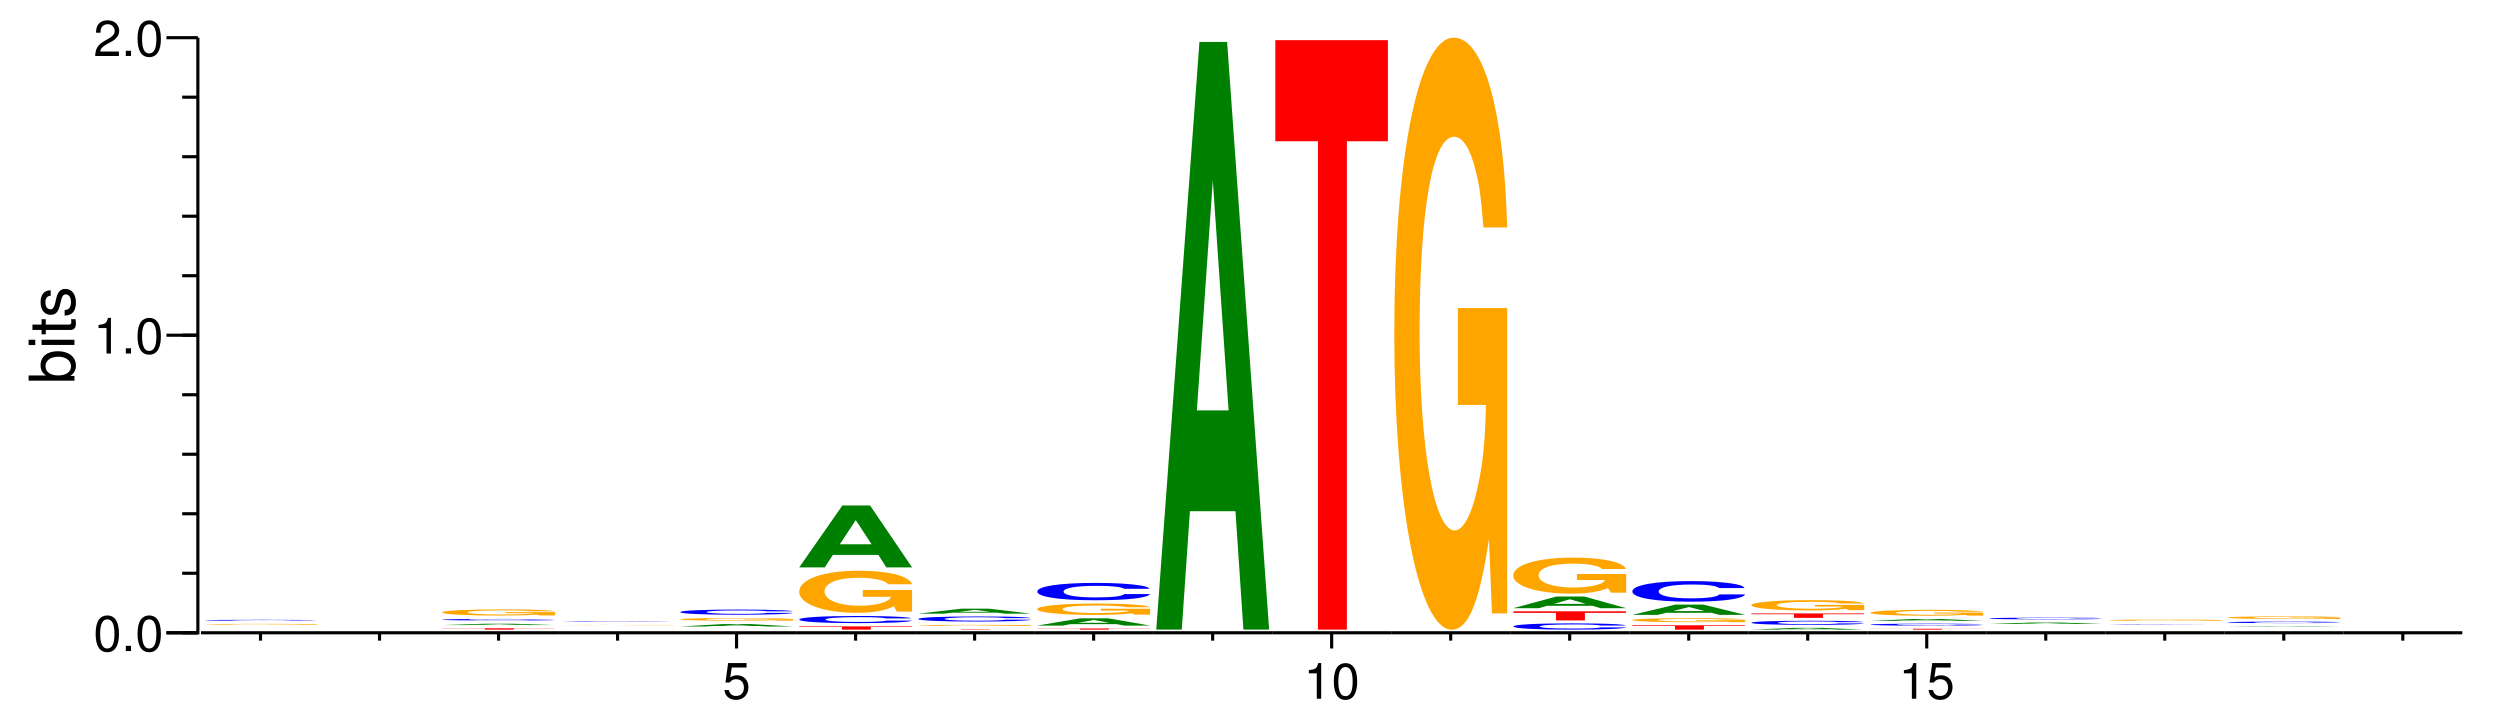 <?xml version="1.0" encoding="UTF-8"?>
<svg xmlns="http://www.w3.org/2000/svg" xmlns:xlink="http://www.w3.org/1999/xlink" width="398pt" height="114pt" viewBox="0 0 398 114" version="1.1">
<defs>
<g>
<symbol overflow="visible" id="glyph0-0">
<path style="stroke:none;" d=""/>
</symbol>
<symbol overflow="visible" id="glyph0-1">
<path style="stroke:none;" d="M 2.203 -5.672 C 1.672 -5.672 1.188 -5.438 0.891 -5.047 C 0.531 -4.547 0.344 -3.797 0.344 -2.75 C 0.344 -0.828 0.984 0.188 2.203 0.188 C 3.406 0.188 4.062 -0.828 4.062 -2.703 C 4.062 -3.797 3.875 -4.531 3.5 -5.047 C 3.203 -5.453 2.734 -5.672 2.203 -5.672 Z M 2.203 -5.047 C 2.953 -5.047 3.344 -4.281 3.344 -2.766 C 3.344 -1.156 2.969 -0.406 2.188 -0.406 C 1.438 -0.406 1.062 -1.188 1.062 -2.734 C 1.062 -4.281 1.438 -5.047 2.203 -5.047 Z M 2.203 -5.047 "/>
</symbol>
<symbol overflow="visible" id="glyph0-2">
<path style="stroke:none;" d="M 1.531 -0.828 L 0.703 -0.828 L 0.703 0 L 1.531 0 Z M 1.531 -0.828 "/>
</symbol>
<symbol overflow="visible" id="glyph0-3">
<path style="stroke:none;" d="M 2.078 -4.047 L 2.078 0 L 2.781 0 L 2.781 -5.672 L 2.312 -5.672 C 2.062 -4.797 1.906 -4.688 0.812 -4.547 L 0.812 -4.047 Z M 2.078 -4.047 "/>
</symbol>
<symbol overflow="visible" id="glyph0-4">
<path style="stroke:none;" d="M 4.047 -0.703 L 1.062 -0.703 C 1.141 -1.156 1.391 -1.453 2.094 -1.859 L 2.891 -2.297 C 3.688 -2.734 4.094 -3.312 4.094 -4.016 C 4.094 -4.484 3.891 -4.922 3.562 -5.234 C 3.219 -5.531 2.812 -5.672 2.266 -5.672 C 1.547 -5.672 1.016 -5.422 0.703 -4.938 C 0.5 -4.625 0.422 -4.281 0.406 -3.703 L 1.109 -3.703 C 1.125 -4.094 1.172 -4.312 1.266 -4.5 C 1.453 -4.844 1.828 -5.062 2.25 -5.062 C 2.891 -5.062 3.375 -4.594 3.375 -3.984 C 3.375 -3.547 3.109 -3.156 2.594 -2.875 L 1.859 -2.453 C 0.688 -1.781 0.344 -1.25 0.266 0 L 4.047 0 Z M 4.047 -0.703 "/>
</symbol>
<symbol overflow="visible" id="glyph0-5">
<path style="stroke:none;" d="M 3.812 -5.672 L 0.875 -5.672 L 0.453 -2.578 L 1.109 -2.578 C 1.438 -2.969 1.703 -3.109 2.156 -3.109 C 2.906 -3.109 3.391 -2.594 3.391 -1.75 C 3.391 -0.938 2.906 -0.438 2.141 -0.438 C 1.531 -0.438 1.156 -0.75 0.984 -1.391 L 0.281 -1.391 C 0.375 -0.922 0.453 -0.703 0.625 -0.5 C 0.938 -0.062 1.516 0.188 2.156 0.188 C 3.297 0.188 4.109 -0.641 4.109 -1.844 C 4.109 -2.969 3.359 -3.734 2.266 -3.734 C 1.875 -3.734 1.547 -3.625 1.219 -3.391 L 1.453 -4.969 L 3.812 -4.969 Z M 3.812 -5.672 "/>
</symbol>
<symbol overflow="visible" id="glyph1-0">
<path style="stroke:none;" d=""/>
</symbol>
<symbol overflow="visible" id="glyph1-1">
<path style="stroke:none;" d="M -7.297 -0.547 L 0 -0.547 L 0 -1.297 L -0.672 -1.297 C -0.062 -1.688 0.234 -2.219 0.234 -2.953 C 0.234 -4.328 -0.906 -5.234 -2.641 -5.234 C -4.344 -5.234 -5.391 -4.375 -5.391 -2.984 C -5.391 -2.266 -5.125 -1.766 -4.531 -1.375 L -7.297 -1.375 Z M -4.609 -2.828 C -4.609 -3.766 -3.797 -4.359 -2.547 -4.359 C -1.359 -4.359 -0.547 -3.734 -0.547 -2.828 C -0.547 -1.938 -1.344 -1.375 -2.578 -1.375 C -3.812 -1.375 -4.609 -1.938 -4.609 -2.828 Z M -4.609 -2.828 "/>
</symbol>
<symbol overflow="visible" id="glyph1-2">
<path style="stroke:none;" d="M -5.234 -1.5 L -5.234 -0.672 L 0 -0.672 L 0 -1.5 Z M -7.297 -1.5 L -7.297 -0.656 L -6.234 -0.656 L -6.234 -1.5 Z M -7.297 -1.5 "/>
</symbol>
<symbol overflow="visible" id="glyph1-3">
<path style="stroke:none;" d="M -5.234 -2.547 L -5.234 -1.688 L -6.688 -1.688 L -6.688 -0.844 L -5.234 -0.844 L -5.234 -0.141 L -4.562 -0.141 L -4.562 -0.844 L -0.594 -0.844 C -0.062 -0.844 0.234 -1.203 0.234 -1.859 C 0.234 -2.078 0.203 -2.266 0.156 -2.547 L -0.547 -2.547 C -0.516 -2.422 -0.5 -2.312 -0.5 -2.141 C -0.5 -1.781 -0.594 -1.688 -0.969 -1.688 L -4.562 -1.688 L -4.562 -2.547 Z M -5.234 -2.547 "/>
</symbol>
<symbol overflow="visible" id="glyph1-4">
<path style="stroke:none;" d="M -3.781 -4.375 C -4.812 -4.375 -5.391 -3.688 -5.391 -2.484 C -5.391 -1.266 -4.766 -0.469 -3.797 -0.469 C -2.969 -0.469 -2.578 -0.891 -2.281 -2.125 L -2.094 -2.906 C -1.953 -3.484 -1.734 -3.719 -1.375 -3.719 C -0.875 -3.719 -0.547 -3.234 -0.547 -2.5 C -0.547 -2.047 -0.672 -1.672 -0.891 -1.453 C -1.047 -1.328 -1.188 -1.266 -1.562 -1.219 L -1.562 -0.344 C -0.344 -0.375 0.234 -1.062 0.234 -2.438 C 0.234 -3.75 -0.422 -4.594 -1.438 -4.594 C -2.203 -4.594 -2.641 -4.156 -2.891 -3.109 L -3.078 -2.312 C -3.234 -1.625 -3.453 -1.344 -3.828 -1.344 C -4.312 -1.344 -4.625 -1.766 -4.625 -2.453 C -4.625 -3.125 -4.328 -3.484 -3.781 -3.5 Z M -3.781 -4.375 "/>
</symbol>
<symbol overflow="visible" id="glyph2-0">
<path style="stroke:none;" d=""/>
</symbol>
<symbol overflow="visible" id="glyph2-1">
<path style="stroke:none;" d="M 19.094 -0.078 L 11.25 -0.078 L 11.25 -0.047 L 15.719 -0.047 C 15.609 -0.047 15.344 -0.031 14.75 -0.031 C 13.781 -0.016 12.281 -0.016 10.75 -0.016 C 7.469 -0.016 5.156 -0.047 5.156 -0.062 C 5.156 -0.094 7.203 -0.109 10.641 -0.109 C 12.031 -0.109 13.219 -0.109 14.094 -0.109 C 14.672 -0.094 14.953 -0.094 15.312 -0.094 L 19.094 -0.094 C 18.609 -0.109 15.344 -0.141 10.609 -0.141 C 4.969 -0.141 1.125 -0.109 1.125 -0.062 C 1.125 -0.031 5 0 10.281 0 C 12.922 0 14.688 0 16.203 -0.016 L 16.672 0 L 19.094 0 Z M 19.094 -0.078 "/>
</symbol>
<symbol overflow="visible" id="glyph3-0">
<path style="stroke:none;" d=""/>
</symbol>
<symbol overflow="visible" id="glyph3-1">
<path style="stroke:none;" d="M 19.078 -0.094 C 18.953 -0.109 18.578 -0.125 17.719 -0.125 C 16.141 -0.141 13.625 -0.156 10.578 -0.156 C 4.812 -0.156 1.234 -0.125 1.234 -0.078 C 1.234 -0.031 4.781 0 10.469 0 C 15.562 0 18.922 -0.016 19.172 -0.047 L 15.078 -0.047 C 14.797 -0.031 13.188 -0.016 10.578 -0.016 C 7.328 -0.016 5.422 -0.047 5.422 -0.078 C 5.422 -0.109 7.422 -0.125 10.719 -0.125 C 13.156 -0.125 14.531 -0.125 15.078 -0.094 Z M 19.078 -0.094 "/>
</symbol>
<symbol overflow="visible" id="glyph4-0">
<path style="stroke:none;" d=""/>
</symbol>
<symbol overflow="visible" id="glyph4-1">
<path style="stroke:none;" d="M 11.828 -0.188 L 18.359 -0.188 L 18.359 -0.219 L 0.438 -0.219 L 0.438 -0.188 L 7.219 -0.188 L 7.219 0 L 11.828 0 Z M 11.828 -0.188 "/>
</symbol>
<symbol overflow="visible" id="glyph5-0">
<path style="stroke:none;" d=""/>
</symbol>
<symbol overflow="visible" id="glyph5-1">
<path style="stroke:none;" d="M 13.297 -0.047 L 14.562 0 L 18.656 0 L 11.969 -0.219 L 7.562 -0.219 L 0.688 0 L 4.75 0 L 6.047 -0.047 Z M 12.203 -0.078 L 7.156 -0.078 L 9.688 -0.172 Z M 12.203 -0.078 "/>
</symbol>
<symbol overflow="visible" id="glyph6-0">
<path style="stroke:none;" d=""/>
</symbol>
<symbol overflow="visible" id="glyph6-1">
<path style="stroke:none;" d="M 19.078 -0.156 C 18.953 -0.188 18.578 -0.188 17.719 -0.203 C 16.141 -0.234 13.625 -0.25 10.578 -0.25 C 4.812 -0.25 1.234 -0.203 1.234 -0.125 C 1.234 -0.047 4.781 0 10.469 0 C 15.562 0 18.922 -0.031 19.172 -0.078 L 15.078 -0.078 C 14.797 -0.047 13.188 -0.031 10.578 -0.031 C 7.328 -0.031 5.422 -0.062 5.422 -0.125 C 5.422 -0.172 7.422 -0.203 10.719 -0.203 C 13.156 -0.203 14.531 -0.188 15.078 -0.156 Z M 19.078 -0.156 "/>
</symbol>
<symbol overflow="visible" id="glyph7-0">
<path style="stroke:none;" d=""/>
</symbol>
<symbol overflow="visible" id="glyph7-1">
<path style="stroke:none;" d="M 19.094 -0.516 L 11.25 -0.516 L 11.25 -0.344 L 15.719 -0.344 C 15.609 -0.297 15.344 -0.266 14.75 -0.234 C 13.781 -0.172 12.281 -0.141 10.75 -0.141 C 7.469 -0.141 5.156 -0.281 5.156 -0.469 C 5.156 -0.672 7.203 -0.797 10.641 -0.797 C 12.031 -0.797 13.219 -0.781 14.094 -0.734 C 14.672 -0.719 14.953 -0.688 15.312 -0.641 L 19.094 -0.641 C 18.609 -0.844 15.344 -0.953 10.609 -0.953 C 4.969 -0.953 1.125 -0.766 1.125 -0.469 C 1.125 -0.172 5 0.031 10.281 0.031 C 12.922 0.031 14.688 -0.016 16.203 -0.125 L 16.672 0 L 19.094 0 Z M 19.094 -0.516 "/>
</symbol>
<symbol overflow="visible" id="glyph8-0">
<path style="stroke:none;" d=""/>
</symbol>
<symbol overflow="visible" id="glyph8-1">
<path style="stroke:none;" d="M 19.094 -0.031 L 11.25 -0.031 L 11.25 -0.016 L 15.719 -0.016 C 15.609 -0.016 15.344 -0.016 14.75 -0.016 C 13.781 -0.016 12.281 0 10.75 0 C 7.469 0 5.156 -0.016 5.156 -0.016 C 5.156 -0.031 7.203 -0.047 10.641 -0.047 C 12.031 -0.047 13.219 -0.031 14.094 -0.031 C 14.672 -0.031 14.953 -0.031 15.312 -0.031 L 19.094 -0.031 C 18.609 -0.047 15.344 -0.047 10.609 -0.047 C 4.969 -0.047 1.125 -0.031 1.125 -0.016 C 1.125 -0.016 5 0 10.281 0 C 12.922 0 14.688 0 16.203 0 L 19.094 0 Z M 19.094 -0.031 "/>
</symbol>
<symbol overflow="visible" id="glyph9-0">
<path style="stroke:none;" d=""/>
</symbol>
<symbol overflow="visible" id="glyph9-1">
<path style="stroke:none;" d="M 19.078 -0.047 C 18.953 -0.062 18.578 -0.062 17.719 -0.062 C 16.141 -0.078 13.625 -0.078 10.578 -0.078 C 4.812 -0.078 1.234 -0.062 1.234 -0.031 C 1.234 -0.016 4.781 0 10.469 0 C 15.562 0 18.922 -0.016 19.172 -0.031 L 15.078 -0.031 C 14.797 -0.016 13.188 -0.016 10.578 -0.016 C 7.328 -0.016 5.422 -0.016 5.422 -0.031 C 5.422 -0.047 7.422 -0.062 10.719 -0.062 C 13.156 -0.062 14.531 -0.062 15.078 -0.047 Z M 19.078 -0.047 "/>
</symbol>
<symbol overflow="visible" id="glyph10-0">
<path style="stroke:none;" d=""/>
</symbol>
<symbol overflow="visible" id="glyph10-1">
<path style="stroke:none;" d="M 13.297 -0.078 L 14.562 0 L 18.656 0 L 11.969 -0.391 L 7.562 -0.391 L 0.688 0 L 4.75 0 L 6.047 -0.078 Z M 12.203 -0.141 L 7.156 -0.141 L 9.688 -0.297 Z M 12.203 -0.141 "/>
</symbol>
<symbol overflow="visible" id="glyph11-0">
<path style="stroke:none;" d=""/>
</symbol>
<symbol overflow="visible" id="glyph11-1">
<path style="stroke:none;" d="M 19.094 -0.234 L 11.25 -0.234 L 11.25 -0.156 L 15.719 -0.156 C 15.609 -0.125 15.344 -0.125 14.75 -0.094 C 13.781 -0.078 12.281 -0.062 10.75 -0.062 C 7.469 -0.062 5.156 -0.125 5.156 -0.203 C 5.156 -0.297 7.203 -0.359 10.641 -0.359 C 12.031 -0.359 13.219 -0.344 14.094 -0.328 C 14.672 -0.312 14.953 -0.312 15.312 -0.297 L 19.094 -0.297 C 18.609 -0.375 15.344 -0.422 10.609 -0.422 C 4.969 -0.422 1.125 -0.344 1.125 -0.203 C 1.125 -0.078 5 0.016 10.281 0.016 C 12.922 0.016 14.688 -0.016 16.203 -0.062 L 16.672 0 L 19.094 0 Z M 19.094 -0.234 "/>
</symbol>
<symbol overflow="visible" id="glyph12-0">
<path style="stroke:none;" d=""/>
</symbol>
<symbol overflow="visible" id="glyph12-1">
<path style="stroke:none;" d="M 19.078 -0.516 C 18.953 -0.594 18.578 -0.625 17.719 -0.672 C 16.141 -0.75 13.625 -0.797 10.578 -0.797 C 4.812 -0.797 1.234 -0.641 1.234 -0.391 C 1.234 -0.125 4.781 0.031 10.469 0.031 C 15.562 0.031 18.922 -0.094 19.172 -0.266 L 15.078 -0.266 C 14.797 -0.172 13.188 -0.109 10.578 -0.109 C 7.328 -0.109 5.422 -0.219 5.422 -0.391 C 5.422 -0.562 7.422 -0.656 10.719 -0.656 C 13.156 -0.656 14.531 -0.609 15.078 -0.516 Z M 19.078 -0.516 "/>
</symbol>
<symbol overflow="visible" id="glyph13-0">
<path style="stroke:none;" d=""/>
</symbol>
<symbol overflow="visible" id="glyph13-1">
<path style="stroke:none;" d="M 11.828 -0.422 L 18.359 -0.422 L 18.359 -0.516 L 0.438 -0.516 L 0.438 -0.422 L 7.219 -0.422 L 7.219 0 L 11.828 0 Z M 11.828 -0.422 "/>
</symbol>
<symbol overflow="visible" id="glyph14-0">
<path style="stroke:none;" d=""/>
</symbol>
<symbol overflow="visible" id="glyph14-1">
<path style="stroke:none;" d="M 19.078 -0.719 C 18.953 -0.812 18.578 -0.875 17.719 -0.938 C 16.141 -1.047 13.625 -1.109 10.578 -1.109 C 4.812 -1.109 1.234 -0.891 1.234 -0.531 C 1.234 -0.188 4.781 0.031 10.469 0.031 C 15.562 0.031 18.922 -0.125 19.172 -0.375 L 15.078 -0.375 C 14.797 -0.234 13.188 -0.156 10.578 -0.156 C 7.328 -0.156 5.422 -0.297 5.422 -0.531 C 5.422 -0.781 7.422 -0.922 10.719 -0.922 C 13.156 -0.922 14.531 -0.859 15.078 -0.719 Z M 19.078 -0.719 "/>
</symbol>
<symbol overflow="visible" id="glyph15-0">
<path style="stroke:none;" d=""/>
</symbol>
<symbol overflow="visible" id="glyph15-1">
<path style="stroke:none;" d="M 19.094 -3.438 L 11.25 -3.438 L 11.25 -2.344 L 15.719 -2.344 C 15.609 -1.984 15.344 -1.766 14.75 -1.531 C 13.781 -1.141 12.281 -0.922 10.75 -0.922 C 7.469 -0.922 5.156 -1.844 5.156 -3.172 C 5.156 -4.547 7.203 -5.375 10.641 -5.375 C 12.031 -5.375 13.219 -5.234 14.094 -4.984 C 14.672 -4.828 14.953 -4.688 15.312 -4.344 L 19.094 -4.344 C 18.609 -5.672 15.344 -6.5 10.609 -6.5 C 4.969 -6.5 1.125 -5.141 1.125 -3.141 C 1.125 -1.203 5 0.203 10.281 0.203 C 12.922 0.203 14.688 -0.109 16.203 -0.828 L 16.672 0.016 L 19.094 0.016 Z M 19.094 -3.438 "/>
</symbol>
<symbol overflow="visible" id="glyph16-0">
<path style="stroke:none;" d=""/>
</symbol>
<symbol overflow="visible" id="glyph16-1">
<path style="stroke:none;" d="M 13.297 -1.984 L 14.562 0 L 18.656 0 L 11.969 -9.859 L 7.562 -9.859 L 0.688 0 L 4.75 0 L 6.047 -1.984 Z M 12.203 -3.688 L 7.156 -3.688 L 9.688 -7.531 Z M 12.203 -3.688 "/>
</symbol>
<symbol overflow="visible" id="glyph17-0">
<path style="stroke:none;" d=""/>
</symbol>
<symbol overflow="visible" id="glyph17-1">
<path style="stroke:none;" d="M 11.828 -0.062 L 18.359 -0.062 L 0.438 -0.062 L 7.219 -0.062 L 7.219 0 L 11.828 0 Z M 11.828 -0.062 "/>
</symbol>
<symbol overflow="visible" id="glyph18-0">
<path style="stroke:none;" d=""/>
</symbol>
<symbol overflow="visible" id="glyph18-1">
<path style="stroke:none;" d="M 19.094 -0.094 L 11.25 -0.094 L 11.25 -0.062 L 15.719 -0.062 C 15.609 -0.047 15.344 -0.047 14.75 -0.047 C 13.781 -0.031 12.281 -0.031 10.75 -0.031 C 7.469 -0.031 5.156 -0.047 5.156 -0.078 C 5.156 -0.125 7.203 -0.141 10.641 -0.141 C 12.031 -0.141 13.219 -0.141 14.094 -0.125 C 14.672 -0.125 14.953 -0.125 15.312 -0.109 L 19.094 -0.109 C 18.609 -0.156 15.344 -0.172 10.609 -0.172 C 4.969 -0.172 1.125 -0.141 1.125 -0.078 C 1.125 -0.031 5 0 10.281 0 C 12.922 0 14.688 0 16.203 -0.016 L 16.672 0 L 19.094 0 Z M 19.094 -0.094 "/>
</symbol>
<symbol overflow="visible" id="glyph19-0">
<path style="stroke:none;" d=""/>
</symbol>
<symbol overflow="visible" id="glyph19-1">
<path style="stroke:none;" d="M 19.078 -0.516 C 18.953 -0.578 18.578 -0.625 17.719 -0.672 C 16.141 -0.75 13.625 -0.781 10.578 -0.781 C 4.812 -0.781 1.234 -0.625 1.234 -0.375 C 1.234 -0.125 4.781 0.031 10.469 0.031 C 15.562 0.031 18.922 -0.094 19.172 -0.266 L 15.078 -0.266 C 14.797 -0.172 13.188 -0.109 10.578 -0.109 C 7.328 -0.109 5.422 -0.203 5.422 -0.375 C 5.422 -0.547 7.422 -0.656 10.719 -0.656 C 13.156 -0.656 14.531 -0.609 15.078 -0.516 Z M 19.078 -0.516 "/>
</symbol>
<symbol overflow="visible" id="glyph20-0">
<path style="stroke:none;" d=""/>
</symbol>
<symbol overflow="visible" id="glyph20-1">
<path style="stroke:none;" d="M 13.297 -0.156 L 14.562 0 L 18.656 0 L 11.969 -0.797 L 7.562 -0.797 L 0.688 0 L 4.75 0 L 6.047 -0.156 Z M 12.203 -0.297 L 7.156 -0.297 L 9.688 -0.609 Z M 12.203 -0.297 "/>
</symbol>
<symbol overflow="visible" id="glyph21-0">
<path style="stroke:none;" d=""/>
</symbol>
<symbol overflow="visible" id="glyph21-1">
<path style="stroke:none;" d="M 11.828 -0.156 L 18.359 -0.156 L 18.359 -0.188 L 0.438 -0.188 L 0.438 -0.156 L 7.219 -0.156 L 7.219 0 L 11.828 0 Z M 11.828 -0.156 "/>
</symbol>
<symbol overflow="visible" id="glyph22-0">
<path style="stroke:none;" d=""/>
</symbol>
<symbol overflow="visible" id="glyph22-1">
<path style="stroke:none;" d="M 13.297 -0.234 L 14.562 0 L 18.656 0 L 11.969 -1.156 L 7.562 -1.156 L 0.688 0 L 4.75 0 L 6.047 -0.234 Z M 12.203 -0.438 L 7.156 -0.438 L 9.688 -0.891 Z M 12.203 -0.438 "/>
</symbol>
<symbol overflow="visible" id="glyph23-0">
<path style="stroke:none;" d=""/>
</symbol>
<symbol overflow="visible" id="glyph23-1">
<path style="stroke:none;" d="M 19.094 -0.938 L 11.25 -0.938 L 11.25 -0.641 L 15.719 -0.641 C 15.609 -0.531 15.344 -0.484 14.75 -0.422 C 13.781 -0.312 12.281 -0.25 10.75 -0.25 C 7.469 -0.25 5.156 -0.5 5.156 -0.859 C 5.156 -1.234 7.203 -1.453 10.641 -1.453 C 12.031 -1.453 13.219 -1.422 14.094 -1.344 C 14.672 -1.312 14.953 -1.266 15.312 -1.172 L 19.094 -1.172 C 18.609 -1.531 15.344 -1.766 10.609 -1.766 C 4.969 -1.766 1.125 -1.391 1.125 -0.859 C 1.125 -0.328 5 0.047 10.281 0.047 C 12.922 0.047 14.688 -0.031 16.203 -0.219 L 16.672 0 L 19.094 0 Z M 19.094 -0.938 "/>
</symbol>
<symbol overflow="visible" id="glyph24-0">
<path style="stroke:none;" d=""/>
</symbol>
<symbol overflow="visible" id="glyph24-1">
<path style="stroke:none;" d="M 19.078 -1.75 C 18.953 -1.969 18.578 -2.125 17.719 -2.266 C 16.141 -2.531 13.625 -2.688 10.578 -2.688 C 4.812 -2.688 1.234 -2.156 1.234 -1.297 C 1.234 -0.453 4.781 0.078 10.469 0.078 C 15.562 0.078 18.922 -0.297 19.172 -0.906 L 15.078 -0.906 C 14.797 -0.562 13.188 -0.375 10.578 -0.375 C 7.328 -0.375 5.422 -0.719 5.422 -1.297 C 5.422 -1.875 7.422 -2.219 10.719 -2.219 C 13.156 -2.219 14.531 -2.062 15.078 -1.75 Z M 19.078 -1.75 "/>
</symbol>
<symbol overflow="visible" id="glyph25-0">
<path style="stroke:none;" d=""/>
</symbol>
<symbol overflow="visible" id="glyph25-1">
<path style="stroke:none;" d="M 13.297 -18.859 L 14.562 0 L 18.656 0 L 11.969 -93.562 L 7.562 -93.562 L 0.688 0 L 4.75 0 L 6.047 -18.859 Z M 12.203 -34.906 L 7.156 -34.906 L 9.688 -71.484 Z M 12.203 -34.906 "/>
</symbol>
<symbol overflow="visible" id="glyph26-0">
<path style="stroke:none;" d=""/>
</symbol>
<symbol overflow="visible" id="glyph26-1">
<path style="stroke:none;" d="M 11.828 -77.75 L 18.359 -77.75 L 18.359 -93.844 L 0.438 -93.844 L 0.438 -77.75 L 7.219 -77.75 L 7.219 0 L 11.828 0 Z M 11.828 -77.75 "/>
</symbol>
<symbol overflow="visible" id="glyph27-0">
<path style="stroke:none;" d=""/>
</symbol>
<symbol overflow="visible" id="glyph27-1">
<path style="stroke:none;" d="M 19.094 -48.359 L 11.25 -48.359 L 11.25 -32.938 L 15.719 -32.938 C 15.609 -27.875 15.344 -24.797 14.75 -21.594 C 13.781 -16.156 12.281 -12.953 10.75 -12.953 C 7.469 -12.953 5.156 -26.031 5.156 -44.531 C 5.156 -63.906 7.203 -75.625 10.641 -75.625 C 12.031 -75.625 13.219 -73.766 14.094 -70.188 C 14.672 -67.969 14.953 -65.875 15.312 -61.188 L 19.094 -61.188 C 18.609 -79.812 15.344 -91.406 10.609 -91.406 C 4.969 -91.406 1.125 -72.281 1.125 -44.281 C 1.125 -17.031 5 2.844 10.281 2.844 C 12.922 2.844 14.688 -1.484 16.203 -11.594 L 16.672 0.25 L 19.094 0.25 Z M 19.094 -48.359 "/>
</symbol>
<symbol overflow="visible" id="glyph28-0">
<path style="stroke:none;" d=""/>
</symbol>
<symbol overflow="visible" id="glyph28-1">
<path style="stroke:none;" d="M 19.078 -0.625 C 18.953 -0.719 18.578 -0.766 17.719 -0.828 C 16.141 -0.922 13.625 -0.969 10.578 -0.969 C 4.812 -0.969 1.234 -0.781 1.234 -0.469 C 1.234 -0.156 4.781 0.031 10.469 0.031 C 15.562 0.031 18.922 -0.109 19.172 -0.328 L 15.078 -0.328 C 14.797 -0.203 13.188 -0.141 10.578 -0.141 C 7.328 -0.141 5.422 -0.266 5.422 -0.469 C 5.422 -0.672 7.422 -0.797 10.719 -0.797 C 13.156 -0.797 14.531 -0.75 15.078 -0.625 Z M 19.078 -0.625 "/>
</symbol>
<symbol overflow="visible" id="glyph29-0">
<path style="stroke:none;" d=""/>
</symbol>
<symbol overflow="visible" id="glyph29-1">
<path style="stroke:none;" d="M 11.828 -1.203 L 18.359 -1.203 L 18.359 -1.453 L 0.438 -1.453 L 0.438 -1.203 L 7.219 -1.203 L 7.219 0 L 11.828 0 Z M 11.828 -1.203 "/>
</symbol>
<symbol overflow="visible" id="glyph30-0">
<path style="stroke:none;" d=""/>
</symbol>
<symbol overflow="visible" id="glyph30-1">
<path style="stroke:none;" d="M 13.297 -0.375 L 14.562 0 L 18.656 0 L 11.969 -1.859 L 7.562 -1.859 L 0.688 0 L 4.75 0 L 6.047 -0.375 Z M 12.203 -0.688 L 7.156 -0.688 L 9.688 -1.422 Z M 12.203 -0.688 "/>
</symbol>
<symbol overflow="visible" id="glyph31-0">
<path style="stroke:none;" d=""/>
</symbol>
<symbol overflow="visible" id="glyph31-1">
<path style="stroke:none;" d="M 19.094 -2.953 L 11.25 -2.953 L 11.25 -2 L 15.719 -2 C 15.609 -1.703 15.344 -1.516 14.75 -1.312 C 13.781 -0.984 12.281 -0.797 10.75 -0.797 C 7.469 -0.797 5.156 -1.578 5.156 -2.719 C 5.156 -3.891 7.203 -4.609 10.641 -4.609 C 12.031 -4.609 13.219 -4.5 14.094 -4.281 C 14.672 -4.141 14.953 -4.016 15.312 -3.734 L 19.094 -3.734 C 18.609 -4.859 15.344 -5.562 10.609 -5.562 C 4.969 -5.562 1.125 -4.406 1.125 -2.703 C 1.125 -1.031 5 0.172 10.281 0.172 C 12.922 0.172 14.688 -0.094 16.203 -0.703 L 16.672 0.016 L 19.094 0.016 Z M 19.094 -2.953 "/>
</symbol>
<symbol overflow="visible" id="glyph32-0">
<path style="stroke:none;" d=""/>
</symbol>
<symbol overflow="visible" id="glyph32-1">
<path style="stroke:none;" d="M 11.828 -0.578 L 18.359 -0.578 L 18.359 -0.688 L 0.438 -0.688 L 0.438 -0.578 L 7.219 -0.578 L 7.219 0 L 11.828 0 Z M 11.828 -0.578 "/>
</symbol>
<symbol overflow="visible" id="glyph33-0">
<path style="stroke:none;" d=""/>
</symbol>
<symbol overflow="visible" id="glyph33-1">
<path style="stroke:none;" d="M 19.094 -0.328 L 11.25 -0.328 L 11.25 -0.219 L 15.719 -0.219 C 15.609 -0.188 15.344 -0.172 14.75 -0.141 C 13.781 -0.109 12.281 -0.094 10.75 -0.094 C 7.469 -0.094 5.156 -0.188 5.156 -0.312 C 5.156 -0.438 7.203 -0.516 10.641 -0.516 C 12.031 -0.516 13.219 -0.5 14.094 -0.484 C 14.672 -0.469 14.953 -0.453 15.312 -0.422 L 19.094 -0.422 C 18.609 -0.547 15.344 -0.625 10.609 -0.625 C 4.969 -0.625 1.125 -0.5 1.125 -0.312 C 1.125 -0.125 5 0.016 10.281 0.016 C 12.922 0.016 14.688 -0.016 16.203 -0.078 L 16.672 0 L 19.094 0 Z M 19.094 -0.328 "/>
</symbol>
<symbol overflow="visible" id="glyph34-0">
<path style="stroke:none;" d=""/>
</symbol>
<symbol overflow="visible" id="glyph34-1">
<path style="stroke:none;" d="M 13.297 -0.328 L 14.562 0 L 18.656 0 L 11.969 -1.641 L 7.562 -1.641 L 0.688 0 L 4.75 0 L 6.047 -0.328 Z M 12.203 -0.609 L 7.156 -0.609 L 9.688 -1.25 Z M 12.203 -0.609 "/>
</symbol>
<symbol overflow="visible" id="glyph35-0">
<path style="stroke:none;" d=""/>
</symbol>
<symbol overflow="visible" id="glyph35-1">
<path style="stroke:none;" d="M 19.078 -2.078 C 18.953 -2.344 18.578 -2.516 17.719 -2.688 C 16.141 -3 13.625 -3.188 10.578 -3.188 C 4.812 -3.188 1.234 -2.547 1.234 -1.531 C 1.234 -0.531 4.781 0.094 10.469 0.094 C 15.562 0.094 18.922 -0.359 19.172 -1.062 L 15.078 -1.062 C 14.797 -0.672 13.188 -0.438 10.578 -0.438 C 7.328 -0.438 5.422 -0.844 5.422 -1.531 C 5.422 -2.219 7.422 -2.641 10.719 -2.641 C 13.156 -2.641 14.531 -2.453 15.078 -2.078 Z M 19.078 -2.078 "/>
</symbol>
<symbol overflow="visible" id="glyph36-0">
<path style="stroke:none;" d=""/>
</symbol>
<symbol overflow="visible" id="glyph36-1">
<path style="stroke:none;" d="M 13.297 -0.062 L 14.562 0 L 18.656 0 L 11.969 -0.281 L 7.562 -0.281 L 0.688 0 L 4.75 0 L 6.047 -0.062 Z M 12.203 -0.109 L 7.156 -0.109 L 9.688 -0.219 Z M 12.203 -0.109 "/>
</symbol>
<symbol overflow="visible" id="glyph37-0">
<path style="stroke:none;" d=""/>
</symbol>
<symbol overflow="visible" id="glyph37-1">
<path style="stroke:none;" d="M 19.078 -0.422 C 18.953 -0.484 18.578 -0.5 17.719 -0.547 C 16.141 -0.609 13.625 -0.641 10.578 -0.641 C 4.812 -0.641 1.234 -0.516 1.234 -0.312 C 1.234 -0.109 4.781 0.016 10.469 0.016 C 15.562 0.016 18.922 -0.062 19.172 -0.219 L 15.078 -0.219 C 14.797 -0.141 13.188 -0.094 10.578 -0.094 C 7.328 -0.094 5.422 -0.172 5.422 -0.312 C 5.422 -0.453 7.422 -0.531 10.719 -0.531 C 13.156 -0.531 14.531 -0.5 15.078 -0.422 Z M 19.078 -0.422 "/>
</symbol>
<symbol overflow="visible" id="glyph38-0">
<path style="stroke:none;" d=""/>
</symbol>
<symbol overflow="visible" id="glyph38-1">
<path style="stroke:none;" d="M 11.828 -0.578 L 18.359 -0.578 L 18.359 -0.703 L 0.438 -0.703 L 0.438 -0.578 L 7.219 -0.578 L 7.219 0 L 11.828 0 Z M 11.828 -0.578 "/>
</symbol>
<symbol overflow="visible" id="glyph39-0">
<path style="stroke:none;" d=""/>
</symbol>
<symbol overflow="visible" id="glyph39-1">
<path style="stroke:none;" d="M 19.094 -0.844 L 11.25 -0.844 L 11.25 -0.578 L 15.719 -0.578 C 15.609 -0.484 15.344 -0.438 14.75 -0.375 C 13.781 -0.281 12.281 -0.219 10.75 -0.219 C 7.469 -0.219 5.156 -0.453 5.156 -0.781 C 5.156 -1.109 7.203 -1.328 10.641 -1.328 C 12.031 -1.328 13.219 -1.297 14.094 -1.234 C 14.672 -1.188 14.953 -1.156 15.312 -1.062 L 19.094 -1.062 C 18.609 -1.391 15.344 -1.594 10.609 -1.594 C 4.969 -1.594 1.125 -1.266 1.125 -0.781 C 1.125 -0.297 5 0.047 10.281 0.047 C 12.922 0.047 14.688 -0.031 16.203 -0.203 L 16.672 0 L 19.094 0 Z M 19.094 -0.844 "/>
</symbol>
<symbol overflow="visible" id="glyph40-0">
<path style="stroke:none;" d=""/>
</symbol>
<symbol overflow="visible" id="glyph40-1">
<path style="stroke:none;" d="M 11.828 -0.125 L 18.359 -0.125 L 18.359 -0.141 L 0.438 -0.141 L 0.438 -0.125 L 7.219 -0.125 L 7.219 0 L 11.828 0 Z M 11.828 -0.125 "/>
</symbol>
<symbol overflow="visible" id="glyph41-0">
<path style="stroke:none;" d=""/>
</symbol>
<symbol overflow="visible" id="glyph41-1">
<path style="stroke:none;" d="M 19.078 -0.203 C 18.953 -0.234 18.578 -0.25 17.719 -0.266 C 16.141 -0.297 13.625 -0.312 10.578 -0.312 C 4.812 -0.312 1.234 -0.25 1.234 -0.156 C 1.234 -0.047 4.781 0 10.469 0 C 15.562 0 18.922 -0.031 19.172 -0.109 L 15.078 -0.109 C 14.797 -0.062 13.188 -0.047 10.578 -0.047 C 7.328 -0.047 5.422 -0.078 5.422 -0.156 C 5.422 -0.219 7.422 -0.25 10.719 -0.25 C 13.156 -0.25 14.531 -0.25 15.078 -0.203 Z M 19.078 -0.203 "/>
</symbol>
<symbol overflow="visible" id="glyph42-0">
<path style="stroke:none;" d=""/>
</symbol>
<symbol overflow="visible" id="glyph42-1">
<path style="stroke:none;" d="M 13.297 -0.062 L 14.562 0 L 18.656 0 L 11.969 -0.297 L 7.562 -0.297 L 0.688 0 L 4.75 0 L 6.047 -0.062 Z M 12.203 -0.109 L 7.156 -0.109 L 9.688 -0.219 Z M 12.203 -0.109 "/>
</symbol>
<symbol overflow="visible" id="glyph43-0">
<path style="stroke:none;" d=""/>
</symbol>
<symbol overflow="visible" id="glyph43-1">
<path style="stroke:none;" d="M 19.094 -0.484 L 11.25 -0.484 L 11.25 -0.328 L 15.719 -0.328 C 15.609 -0.281 15.344 -0.25 14.75 -0.219 C 13.781 -0.156 12.281 -0.125 10.75 -0.125 C 7.469 -0.125 5.156 -0.266 5.156 -0.453 C 5.156 -0.641 7.203 -0.75 10.641 -0.75 C 12.031 -0.75 13.219 -0.734 14.094 -0.703 C 14.672 -0.688 14.953 -0.656 15.312 -0.609 L 19.094 -0.609 C 18.609 -0.797 15.344 -0.922 10.609 -0.922 C 4.969 -0.922 1.125 -0.719 1.125 -0.438 C 1.125 -0.172 5 0.031 10.281 0.031 C 12.922 0.031 14.688 -0.016 16.203 -0.109 L 16.672 0 L 19.094 0 Z M 19.094 -0.484 "/>
</symbol>
<symbol overflow="visible" id="glyph44-0">
<path style="stroke:none;" d=""/>
</symbol>
<symbol overflow="visible" id="glyph44-1">
<path style="stroke:none;" d="M 13.297 -0.047 L 14.562 0 L 18.656 0 L 11.969 -0.234 L 7.562 -0.234 L 0.688 0 L 4.75 0 L 6.047 -0.047 Z M 12.203 -0.078 L 7.156 -0.078 L 9.688 -0.172 Z M 12.203 -0.078 "/>
</symbol>
<symbol overflow="visible" id="glyph45-0">
<path style="stroke:none;" d=""/>
</symbol>
<symbol overflow="visible" id="glyph45-1">
<path style="stroke:none;" d="M 19.078 -0.188 C 18.953 -0.219 18.578 -0.219 17.719 -0.25 C 16.141 -0.266 13.625 -0.281 10.578 -0.281 C 4.812 -0.281 1.234 -0.234 1.234 -0.141 C 1.234 -0.047 4.781 0 10.469 0 C 15.562 0 18.922 -0.031 19.172 -0.094 L 15.078 -0.094 C 14.797 -0.062 13.188 -0.047 10.578 -0.047 C 7.328 -0.047 5.422 -0.078 5.422 -0.141 C 5.422 -0.203 7.422 -0.234 10.719 -0.234 C 13.156 -0.234 14.531 -0.219 15.078 -0.188 Z M 19.078 -0.188 "/>
</symbol>
<symbol overflow="visible" id="glyph46-0">
<path style="stroke:none;" d=""/>
</symbol>
<symbol overflow="visible" id="glyph46-1">
<path style="stroke:none;" d="M 19.078 -0.047 C 18.953 -0.047 18.578 -0.047 17.719 -0.047 C 16.141 -0.062 13.625 -0.062 10.578 -0.062 C 4.812 -0.062 1.234 -0.047 1.234 -0.031 C 1.234 -0.016 4.781 0 10.469 0 C 15.562 0 18.922 0 19.172 -0.016 L 15.078 -0.016 C 14.797 -0.016 13.188 -0.016 10.578 -0.016 C 7.328 -0.016 5.422 -0.016 5.422 -0.031 C 5.422 -0.047 7.422 -0.047 10.719 -0.047 C 13.156 -0.047 14.531 -0.047 15.078 -0.047 Z M 19.078 -0.047 "/>
</symbol>
<symbol overflow="visible" id="glyph47-0">
<path style="stroke:none;" d=""/>
</symbol>
<symbol overflow="visible" id="glyph47-1">
<path style="stroke:none;" d="M 19.094 -0.109 L 11.25 -0.109 L 11.25 -0.078 L 15.719 -0.078 C 15.609 -0.062 15.344 -0.047 14.75 -0.047 C 13.781 -0.031 12.281 -0.031 10.75 -0.031 C 7.469 -0.031 5.156 -0.062 5.156 -0.094 C 5.156 -0.141 7.203 -0.156 10.641 -0.156 C 12.031 -0.156 13.219 -0.156 14.094 -0.156 C 14.672 -0.141 14.953 -0.141 15.312 -0.141 L 19.094 -0.141 C 18.609 -0.172 15.344 -0.203 10.609 -0.203 C 4.969 -0.203 1.125 -0.156 1.125 -0.094 C 1.125 -0.031 5 0 10.281 0 C 12.922 0 14.688 0 16.203 -0.031 L 16.672 0 L 19.094 0 Z M 19.094 -0.109 "/>
</symbol>
<symbol overflow="visible" id="glyph48-0">
<path style="stroke:none;" d=""/>
</symbol>
<symbol overflow="visible" id="glyph48-1">
<path style="stroke:none;" d="M 13.297 -0.016 L 14.562 0 L 18.656 0 L 11.969 -0.078 L 7.562 -0.078 L 0.688 0 L 4.75 0 L 6.047 -0.016 Z M 12.203 -0.031 L 7.156 -0.031 L 9.688 -0.062 Z M 12.203 -0.031 "/>
</symbol>
<symbol overflow="visible" id="glyph49-0">
<path style="stroke:none;" d=""/>
</symbol>
<symbol overflow="visible" id="glyph49-1">
<path style="stroke:none;" d="M 19.078 -0.156 C 18.953 -0.188 18.578 -0.188 17.719 -0.203 C 16.141 -0.234 13.625 -0.25 10.578 -0.25 C 4.812 -0.25 1.234 -0.203 1.234 -0.125 C 1.234 -0.047 4.781 0 10.469 0 C 15.562 0 18.922 -0.031 19.172 -0.078 L 15.078 -0.078 C 14.797 -0.047 13.188 -0.031 10.578 -0.031 C 7.328 -0.031 5.422 -0.062 5.422 -0.125 C 5.422 -0.172 7.422 -0.203 10.719 -0.203 C 13.156 -0.203 14.531 -0.188 15.078 -0.156 Z M 19.078 -0.156 "/>
</symbol>
<symbol overflow="visible" id="glyph50-0">
<path style="stroke:none;" d=""/>
</symbol>
<symbol overflow="visible" id="glyph50-1">
<path style="stroke:none;" d="M 19.094 -0.219 L 11.25 -0.219 L 11.25 -0.141 L 15.719 -0.141 C 15.609 -0.125 15.344 -0.109 14.75 -0.094 C 13.781 -0.062 12.281 -0.062 10.75 -0.062 C 7.469 -0.062 5.156 -0.125 5.156 -0.203 C 5.156 -0.281 7.203 -0.328 10.641 -0.328 C 12.031 -0.328 13.219 -0.328 14.094 -0.312 C 14.672 -0.297 14.953 -0.297 15.312 -0.266 L 19.094 -0.266 C 18.609 -0.344 15.344 -0.406 10.609 -0.406 C 4.969 -0.406 1.125 -0.328 1.125 -0.203 C 1.125 -0.078 5 0.016 10.281 0.016 C 12.922 0.016 14.688 -0.016 16.203 -0.047 L 16.672 0 L 19.094 0 Z M 19.094 -0.219 "/>
</symbol>
</g>
</defs>
<g id="surface1">
<path style="fill:none;stroke-width:2.083;stroke-linecap:butt;stroke-linejoin:miter;stroke:rgb(0%,0%,0%);stroke-opacity:1;stroke-miterlimit:10;" d="M 110.417 55.257 L 131.25 55.257 L 131.25 450 " transform="matrix(0.24,0,0,-0.24,0,114)"/>
<g style="fill:rgb(0%,0%,0%);fill-opacity:1;">
  <use xlink:href="#glyph0-1" x="14.881" y="103.647"/>
  <use xlink:href="#glyph0-2" x="19.329" y="103.647"/>
  <use xlink:href="#glyph0-1" x="21.553" y="103.647"/>
</g>
<path style="fill:none;stroke-width:2.083;stroke-linecap:butt;stroke-linejoin:miter;stroke:rgb(0%,0%,0%);stroke-opacity:1;stroke-miterlimit:10;" d="M 110.417 55.257 L 131.25 55.257 " transform="matrix(0.24,0,0,-0.24,0,114)"/>
<g style="fill:rgb(0%,0%,0%);fill-opacity:1;">
  <use xlink:href="#glyph0-3" x="14.881" y="56.278"/>
  <use xlink:href="#glyph0-2" x="19.329" y="56.278"/>
  <use xlink:href="#glyph0-1" x="21.553" y="56.278"/>
</g>
<path style="fill:none;stroke-width:2.083;stroke-linecap:butt;stroke-linejoin:miter;stroke:rgb(0%,0%,0%);stroke-opacity:1;stroke-miterlimit:10;" d="M 110.417 252.637 L 131.25 252.637 " transform="matrix(0.24,0,0,-0.24,0,114)"/>
<g style="fill:rgb(0%,0%,0%);fill-opacity:1;">
  <use xlink:href="#glyph0-4" x="14.881" y="8.91"/>
  <use xlink:href="#glyph0-2" x="19.329" y="8.91"/>
  <use xlink:href="#glyph0-1" x="21.553" y="8.91"/>
</g>
<path style="fill:none;stroke-width:2.083;stroke-linecap:butt;stroke-linejoin:miter;stroke:rgb(0%,0%,0%);stroke-opacity:1;stroke-miterlimit:10;" d="M 110.417 450 L 131.25 450 " transform="matrix(0.24,0,0,-0.24,0,114)"/>
<path style="fill:none;stroke-width:2.083;stroke-linecap:butt;stroke-linejoin:miter;stroke:rgb(0%,0%,0%);stroke-opacity:1;stroke-miterlimit:10;" d="M 131.25 55.257 L 120.833 55.257 " transform="matrix(0.24,0,0,-0.24,0,114)"/>
<path style="fill:none;stroke-width:2.083;stroke-linecap:butt;stroke-linejoin:miter;stroke:rgb(0%,0%,0%);stroke-opacity:1;stroke-miterlimit:10;" d="M 131.25 94.743 L 120.833 94.743 " transform="matrix(0.24,0,0,-0.24,0,114)"/>
<path style="fill:none;stroke-width:2.083;stroke-linecap:butt;stroke-linejoin:miter;stroke:rgb(0%,0%,0%);stroke-opacity:1;stroke-miterlimit:10;" d="M 131.25 134.212 L 120.833 134.212 " transform="matrix(0.24,0,0,-0.24,0,114)"/>
<path style="fill:none;stroke-width:2.083;stroke-linecap:butt;stroke-linejoin:miter;stroke:rgb(0%,0%,0%);stroke-opacity:1;stroke-miterlimit:10;" d="M 131.25 173.682 L 120.833 173.682 " transform="matrix(0.24,0,0,-0.24,0,114)"/>
<path style="fill:none;stroke-width:2.083;stroke-linecap:butt;stroke-linejoin:miter;stroke:rgb(0%,0%,0%);stroke-opacity:1;stroke-miterlimit:10;" d="M 131.25 213.151 L 120.833 213.151 " transform="matrix(0.24,0,0,-0.24,0,114)"/>
<path style="fill:none;stroke-width:2.083;stroke-linecap:butt;stroke-linejoin:miter;stroke:rgb(0%,0%,0%);stroke-opacity:1;stroke-miterlimit:10;" d="M 131.25 252.637 L 120.833 252.637 " transform="matrix(0.24,0,0,-0.24,0,114)"/>
<path style="fill:none;stroke-width:2.083;stroke-linecap:butt;stroke-linejoin:miter;stroke:rgb(0%,0%,0%);stroke-opacity:1;stroke-miterlimit:10;" d="M 131.25 292.106 L 120.833 292.106 " transform="matrix(0.24,0,0,-0.24,0,114)"/>
<path style="fill:none;stroke-width:2.083;stroke-linecap:butt;stroke-linejoin:miter;stroke:rgb(0%,0%,0%);stroke-opacity:1;stroke-miterlimit:10;" d="M 131.25 331.576 L 120.833 331.576 " transform="matrix(0.24,0,0,-0.24,0,114)"/>
<path style="fill:none;stroke-width:2.083;stroke-linecap:butt;stroke-linejoin:miter;stroke:rgb(0%,0%,0%);stroke-opacity:1;stroke-miterlimit:10;" d="M 131.25 371.045 L 120.833 371.045 " transform="matrix(0.24,0,0,-0.24,0,114)"/>
<path style="fill:none;stroke-width:2.083;stroke-linecap:butt;stroke-linejoin:miter;stroke:rgb(0%,0%,0%);stroke-opacity:1;stroke-miterlimit:10;" d="M 131.25 410.531 L 120.833 410.531 " transform="matrix(0.24,0,0,-0.24,0,114)"/>
<g style="fill:rgb(0%,0%,0%);fill-opacity:1;">
  <use xlink:href="#glyph1-1" x="11.852" y="61.147"/>
  <use xlink:href="#glyph1-2" x="11.852" y="55.587"/>
  <use xlink:href="#glyph1-3" x="11.852" y="53.367"/>
  <use xlink:href="#glyph1-4" x="11.852" y="50.587"/>
</g>
<path style="fill:none;stroke-width:2.083;stroke-linecap:butt;stroke-linejoin:miter;stroke:rgb(0%,0%,0%);stroke-opacity:1;stroke-miterlimit:10;" d="M 133.333 55.257 L 212.288 55.257 M 172.803 55.257 L 172.803 50.049 " transform="matrix(0.24,0,0,-0.24,0,114)"/>
<g style="fill:rgb(100%,64.647%,0%);fill-opacity:1;">
  <use xlink:href="#glyph2-1" x="31.372" y="99.455"/>
</g>
<g style="fill:rgb(0%,0%,100%);fill-opacity:1;">
  <use xlink:href="#glyph3-1" x="31.27" y="98.828"/>
</g>
<path style="fill:none;stroke-width:2.083;stroke-linecap:butt;stroke-linejoin:miter;stroke:rgb(0%,0%,0%);stroke-opacity:1;stroke-miterlimit:10;" d="M 212.288 55.257 L 291.227 55.257 M 251.758 55.257 L 251.758 50.049 " transform="matrix(0.24,0,0,-0.24,0,114)"/>
<path style="fill:none;stroke-width:2.083;stroke-linecap:butt;stroke-linejoin:miter;stroke:rgb(0%,0%,0%);stroke-opacity:1;stroke-miterlimit:10;" d="M 291.227 55.257 L 370.182 55.257 M 330.697 55.257 L 330.697 50.049 " transform="matrix(0.24,0,0,-0.24,0,114)"/>
<g style="fill:rgb(100%,0%,0%);fill-opacity:1;">
  <use xlink:href="#glyph4-1" x="69.964" y="100.237"/>
</g>
<g style="fill:rgb(0%,50.194%,0%);fill-opacity:1;">
  <use xlink:href="#glyph5-1" x="69.705" y="99.515"/>
</g>
<g style="fill:rgb(0%,0%,100%);fill-opacity:1;">
  <use xlink:href="#glyph6-1" x="69.165" y="98.785"/>
</g>
<g style="fill:rgb(100%,64.647%,0%);fill-opacity:1;">
  <use xlink:href="#glyph7-1" x="69.266" y="97.969"/>
</g>
<path style="fill:none;stroke-width:2.083;stroke-linecap:butt;stroke-linejoin:miter;stroke:rgb(0%,0%,0%);stroke-opacity:1;stroke-miterlimit:10;" d="M 370.182 55.257 L 449.121 55.257 M 409.652 55.257 L 409.652 50.049 " transform="matrix(0.24,0,0,-0.24,0,114)"/>
<g style="fill:rgb(100%,64.647%,0%);fill-opacity:1;">
  <use xlink:href="#glyph8-1" x="88.213" y="99.527"/>
</g>
<g style="fill:rgb(0%,0%,100%);fill-opacity:1;">
  <use xlink:href="#glyph9-1" x="88.112" y="98.947"/>
</g>
<path style="fill:none;stroke-width:2.083;stroke-linecap:butt;stroke-linejoin:miter;stroke:rgb(0%,0%,0%);stroke-opacity:1;stroke-miterlimit:10;" d="M 449.121 55.257 L 528.076 55.257 M 488.59 55.257 L 488.59 44.84 " transform="matrix(0.24,0,0,-0.24,0,114)"/>
<g style="fill:rgb(0%,0%,0%);fill-opacity:1;">
  <use xlink:href="#glyph0-5" x="115.04" y="111.237"/>
</g>
<g style="fill:rgb(0%,50.194%,0%);fill-opacity:1;">
  <use xlink:href="#glyph10-1" x="107.6" y="99.74"/>
</g>
<g style="fill:rgb(100%,64.647%,0%);fill-opacity:1;">
  <use xlink:href="#glyph11-1" x="107.161" y="98.806"/>
</g>
<g style="fill:rgb(0%,0%,100%);fill-opacity:1;">
  <use xlink:href="#glyph12-1" x="107.06" y="97.838"/>
</g>
<path style="fill:none;stroke-width:2.083;stroke-linecap:butt;stroke-linejoin:miter;stroke:rgb(0%,0%,0%);stroke-opacity:1;stroke-miterlimit:10;" d="M 528.076 55.257 L 607.015 55.257 M 567.546 55.257 L 567.546 50.049 " transform="matrix(0.24,0,0,-0.24,0,114)"/>
<g style="fill:rgb(100%,0%,0%);fill-opacity:1;">
  <use xlink:href="#glyph13-1" x="126.805" y="100.237"/>
</g>
<g style="fill:rgb(0%,0%,100%);fill-opacity:1;">
  <use xlink:href="#glyph14-1" x="126.007" y="99.172"/>
</g>
<g style="fill:rgb(100%,64.647%,0%);fill-opacity:1;">
  <use xlink:href="#glyph15-1" x="126.108" y="97.355"/>
</g>
<g style="fill:rgb(0%,50.194%,0%);fill-opacity:1;">
  <use xlink:href="#glyph16-1" x="126.547" y="90.33"/>
</g>
<path style="fill:none;stroke-width:2.083;stroke-linecap:butt;stroke-linejoin:miter;stroke:rgb(0%,0%,0%);stroke-opacity:1;stroke-miterlimit:10;" d="M 607.015 55.257 L 685.97 55.257 M 646.484 55.257 L 646.484 50.049 " transform="matrix(0.24,0,0,-0.24,0,114)"/>
<g style="fill:rgb(100%,0%,0%);fill-opacity:1;">
  <use xlink:href="#glyph17-1" x="145.753" y="100.237"/>
</g>
<g style="fill:rgb(100%,64.647%,0%);fill-opacity:1;">
  <use xlink:href="#glyph18-1" x="145.056" y="99.647"/>
</g>
<g style="fill:rgb(0%,0%,100%);fill-opacity:1;">
  <use xlink:href="#glyph19-1" x="144.954" y="98.921"/>
</g>
<g style="fill:rgb(0%,50.194%,0%);fill-opacity:1;">
  <use xlink:href="#glyph20-1" x="145.494" y="97.697"/>
</g>
<path style="fill:none;stroke-width:2.083;stroke-linecap:butt;stroke-linejoin:miter;stroke:rgb(0%,0%,0%);stroke-opacity:1;stroke-miterlimit:10;" d="M 685.97 55.257 L 764.909 55.257 M 725.439 55.257 L 725.439 50.049 " transform="matrix(0.24,0,0,-0.24,0,114)"/>
<g style="fill:rgb(100%,0%,0%);fill-opacity:1;">
  <use xlink:href="#glyph21-1" x="164.7" y="100.237"/>
</g>
<g style="fill:rgb(0%,50.194%,0%);fill-opacity:1;">
  <use xlink:href="#glyph22-1" x="164.441" y="99.592"/>
</g>
<g style="fill:rgb(100%,64.647%,0%);fill-opacity:1;">
  <use xlink:href="#glyph23-1" x="164.002" y="97.849"/>
</g>
<g style="fill:rgb(0%,0%,100%);fill-opacity:1;">
  <use xlink:href="#glyph24-1" x="163.901" y="95.483"/>
</g>
<path style="fill:none;stroke-width:2.083;stroke-linecap:butt;stroke-linejoin:miter;stroke:rgb(0%,0%,0%);stroke-opacity:1;stroke-miterlimit:10;" d="M 764.909 55.257 L 843.864 55.257 M 804.395 55.257 L 804.395 50.049 " transform="matrix(0.24,0,0,-0.24,0,114)"/>
<g style="fill:rgb(0%,50.194%,0%);fill-opacity:1;">
  <use xlink:href="#glyph25-1" x="183.389" y="100.237"/>
</g>
<path style="fill:none;stroke-width:2.083;stroke-linecap:butt;stroke-linejoin:miter;stroke:rgb(0%,0%,0%);stroke-opacity:1;stroke-miterlimit:10;" d="M 843.864 55.257 L 922.803 55.257 M 883.333 55.257 L 883.333 44.84 " transform="matrix(0.24,0,0,-0.24,0,114)"/>
<g style="fill:rgb(0%,0%,0%);fill-opacity:1;">
  <use xlink:href="#glyph0-3" x="207.552" y="111.237"/>
  <use xlink:href="#glyph0-1" x="212" y="111.237"/>
</g>
<g style="fill:rgb(100%,0%,0%);fill-opacity:1;">
  <use xlink:href="#glyph26-1" x="202.595" y="100.237"/>
</g>
<path style="fill:none;stroke-width:2.083;stroke-linecap:butt;stroke-linejoin:miter;stroke:rgb(0%,0%,0%);stroke-opacity:1;stroke-miterlimit:10;" d="M 922.803 55.257 L 1001.758 55.257 M 962.288 55.257 L 962.288 50.049 " transform="matrix(0.24,0,0,-0.24,0,114)"/>
<g style="fill:rgb(100%,64.647%,0%);fill-opacity:1;">
  <use xlink:href="#glyph27-1" x="220.845" y="97.402"/>
</g>
<path style="fill:none;stroke-width:2.083;stroke-linecap:butt;stroke-linejoin:miter;stroke:rgb(0%,0%,0%);stroke-opacity:1;stroke-miterlimit:10;" d="M 1001.758 55.257 L 1080.697 55.257 M 1041.227 55.257 L 1041.227 50.049 " transform="matrix(0.24,0,0,-0.24,0,114)"/>
<g style="fill:rgb(0%,0%,100%);fill-opacity:1;">
  <use xlink:href="#glyph28-1" x="239.691" y="100.207"/>
</g>
<g style="fill:rgb(100%,0%,0%);fill-opacity:1;">
  <use xlink:href="#glyph29-1" x="240.489" y="98.773"/>
</g>
<g style="fill:rgb(0%,50.194%,0%);fill-opacity:1;">
  <use xlink:href="#glyph30-1" x="240.231" y="96.822"/>
</g>
<g style="fill:rgb(100%,64.647%,0%);fill-opacity:1;">
  <use xlink:href="#glyph31-1" x="239.792" y="94.333"/>
</g>
<path style="fill:none;stroke-width:2.083;stroke-linecap:butt;stroke-linejoin:miter;stroke:rgb(0%,0%,0%);stroke-opacity:1;stroke-miterlimit:10;" d="M 1080.697 55.257 L 1159.652 55.257 M 1120.182 55.257 L 1120.182 50.049 " transform="matrix(0.24,0,0,-0.24,0,114)"/>
<g style="fill:rgb(100%,0%,0%);fill-opacity:1;">
  <use xlink:href="#glyph32-1" x="259.437" y="100.237"/>
</g>
<g style="fill:rgb(100%,64.647%,0%);fill-opacity:1;">
  <use xlink:href="#glyph33-1" x="258.74" y="99.04"/>
</g>
<g style="fill:rgb(0%,50.194%,0%);fill-opacity:1;">
  <use xlink:href="#glyph34-1" x="259.178" y="97.889"/>
</g>
<g style="fill:rgb(0%,0%,100%);fill-opacity:1;">
  <use xlink:href="#glyph35-1" x="258.638" y="95.695"/>
</g>
<path style="fill:none;stroke-width:2.083;stroke-linecap:butt;stroke-linejoin:miter;stroke:rgb(0%,0%,0%);stroke-opacity:1;stroke-miterlimit:10;" d="M 1159.652 55.257 L 1238.607 55.257 M 1199.121 55.257 L 1199.121 50.049 " transform="matrix(0.24,0,0,-0.24,0,114)"/>
<g style="fill:rgb(0%,50.194%,0%);fill-opacity:1;">
  <use xlink:href="#glyph36-1" x="278.126" y="100.237"/>
</g>
<g style="fill:rgb(0%,0%,100%);fill-opacity:1;">
  <use xlink:href="#glyph37-1" x="277.586" y="99.464"/>
</g>
<g style="fill:rgb(100%,0%,0%);fill-opacity:1;">
  <use xlink:href="#glyph38-1" x="278.385" y="98.362"/>
</g>
<g style="fill:rgb(100%,64.647%,0%);fill-opacity:1;">
  <use xlink:href="#glyph39-1" x="277.688" y="97.134"/>
</g>
<path style="fill:none;stroke-width:2.083;stroke-linecap:butt;stroke-linejoin:miter;stroke:rgb(0%,0%,0%);stroke-opacity:1;stroke-miterlimit:10;" d="M 1238.607 55.257 L 1317.546 55.257 M 1278.076 55.257 L 1278.076 44.84 " transform="matrix(0.24,0,0,-0.24,0,114)"/>
<g style="fill:rgb(0%,0%,0%);fill-opacity:1;">
  <use xlink:href="#glyph0-3" x="302.289" y="111.237"/>
  <use xlink:href="#glyph0-5" x="306.737" y="111.237"/>
</g>
<g style="fill:rgb(100%,0%,0%);fill-opacity:1;">
  <use xlink:href="#glyph40-1" x="297.332" y="100.237"/>
</g>
<g style="fill:rgb(0%,0%,100%);fill-opacity:1;">
  <use xlink:href="#glyph41-1" x="296.533" y="99.6"/>
</g>
<g style="fill:rgb(0%,50.194%,0%);fill-opacity:1;">
  <use xlink:href="#glyph42-1" x="297.073" y="98.839"/>
</g>
<g style="fill:rgb(100%,64.647%,0%);fill-opacity:1;">
  <use xlink:href="#glyph43-1" x="296.634" y="98.002"/>
</g>
<path style="fill:none;stroke-width:2.083;stroke-linecap:butt;stroke-linejoin:miter;stroke:rgb(0%,0%,0%);stroke-opacity:1;stroke-miterlimit:10;" d="M 1317.546 55.257 L 1396.484 55.257 M 1357.015 55.257 L 1357.015 50.049 " transform="matrix(0.24,0,0,-0.24,0,114)"/>
<g style="fill:rgb(0%,50.194%,0%);fill-opacity:1;">
  <use xlink:href="#glyph44-1" x="316.021" y="99.339"/>
</g>
<g style="fill:rgb(0%,0%,100%);fill-opacity:1;">
  <use xlink:href="#glyph45-1" x="315.481" y="98.609"/>
</g>
<path style="fill:none;stroke-width:2.083;stroke-linecap:butt;stroke-linejoin:miter;stroke:rgb(0%,0%,0%);stroke-opacity:1;stroke-miterlimit:10;" d="M 1396.484 55.257 L 1475.439 55.257 M 1435.954 55.257 L 1435.954 50.049 " transform="matrix(0.24,0,0,-0.24,0,114)"/>
<g style="fill:rgb(0%,0%,100%);fill-opacity:1;">
  <use xlink:href="#glyph46-1" x="334.428" y="99.428"/>
</g>
<g style="fill:rgb(100%,64.647%,0%);fill-opacity:1;">
  <use xlink:href="#glyph47-1" x="334.529" y="98.838"/>
</g>
<path style="fill:none;stroke-width:2.083;stroke-linecap:butt;stroke-linejoin:miter;stroke:rgb(0%,0%,0%);stroke-opacity:1;stroke-miterlimit:10;" d="M 1475.439 55.257 L 1554.395 55.257 M 1514.909 55.257 L 1514.909 50.049 " transform="matrix(0.24,0,0,-0.24,0,114)"/>
<g style="fill:rgb(0%,50.194%,0%);fill-opacity:1;">
  <use xlink:href="#glyph48-1" x="353.916" y="99.806"/>
</g>
<g style="fill:rgb(0%,0%,100%);fill-opacity:1;">
  <use xlink:href="#glyph49-1" x="353.376" y="99.207"/>
</g>
<g style="fill:rgb(100%,64.647%,0%);fill-opacity:1;">
  <use xlink:href="#glyph50-1" x="353.477" y="98.527"/>
</g>
<path style="fill:none;stroke-width:2.083;stroke-linecap:butt;stroke-linejoin:miter;stroke:rgb(0%,0%,0%);stroke-opacity:1;stroke-miterlimit:10;" d="M 1554.395 55.257 L 1633.333 55.257 M 1593.864 55.257 L 1593.864 50.049 " transform="matrix(0.24,0,0,-0.24,0,114)"/>
</g>
</svg>
